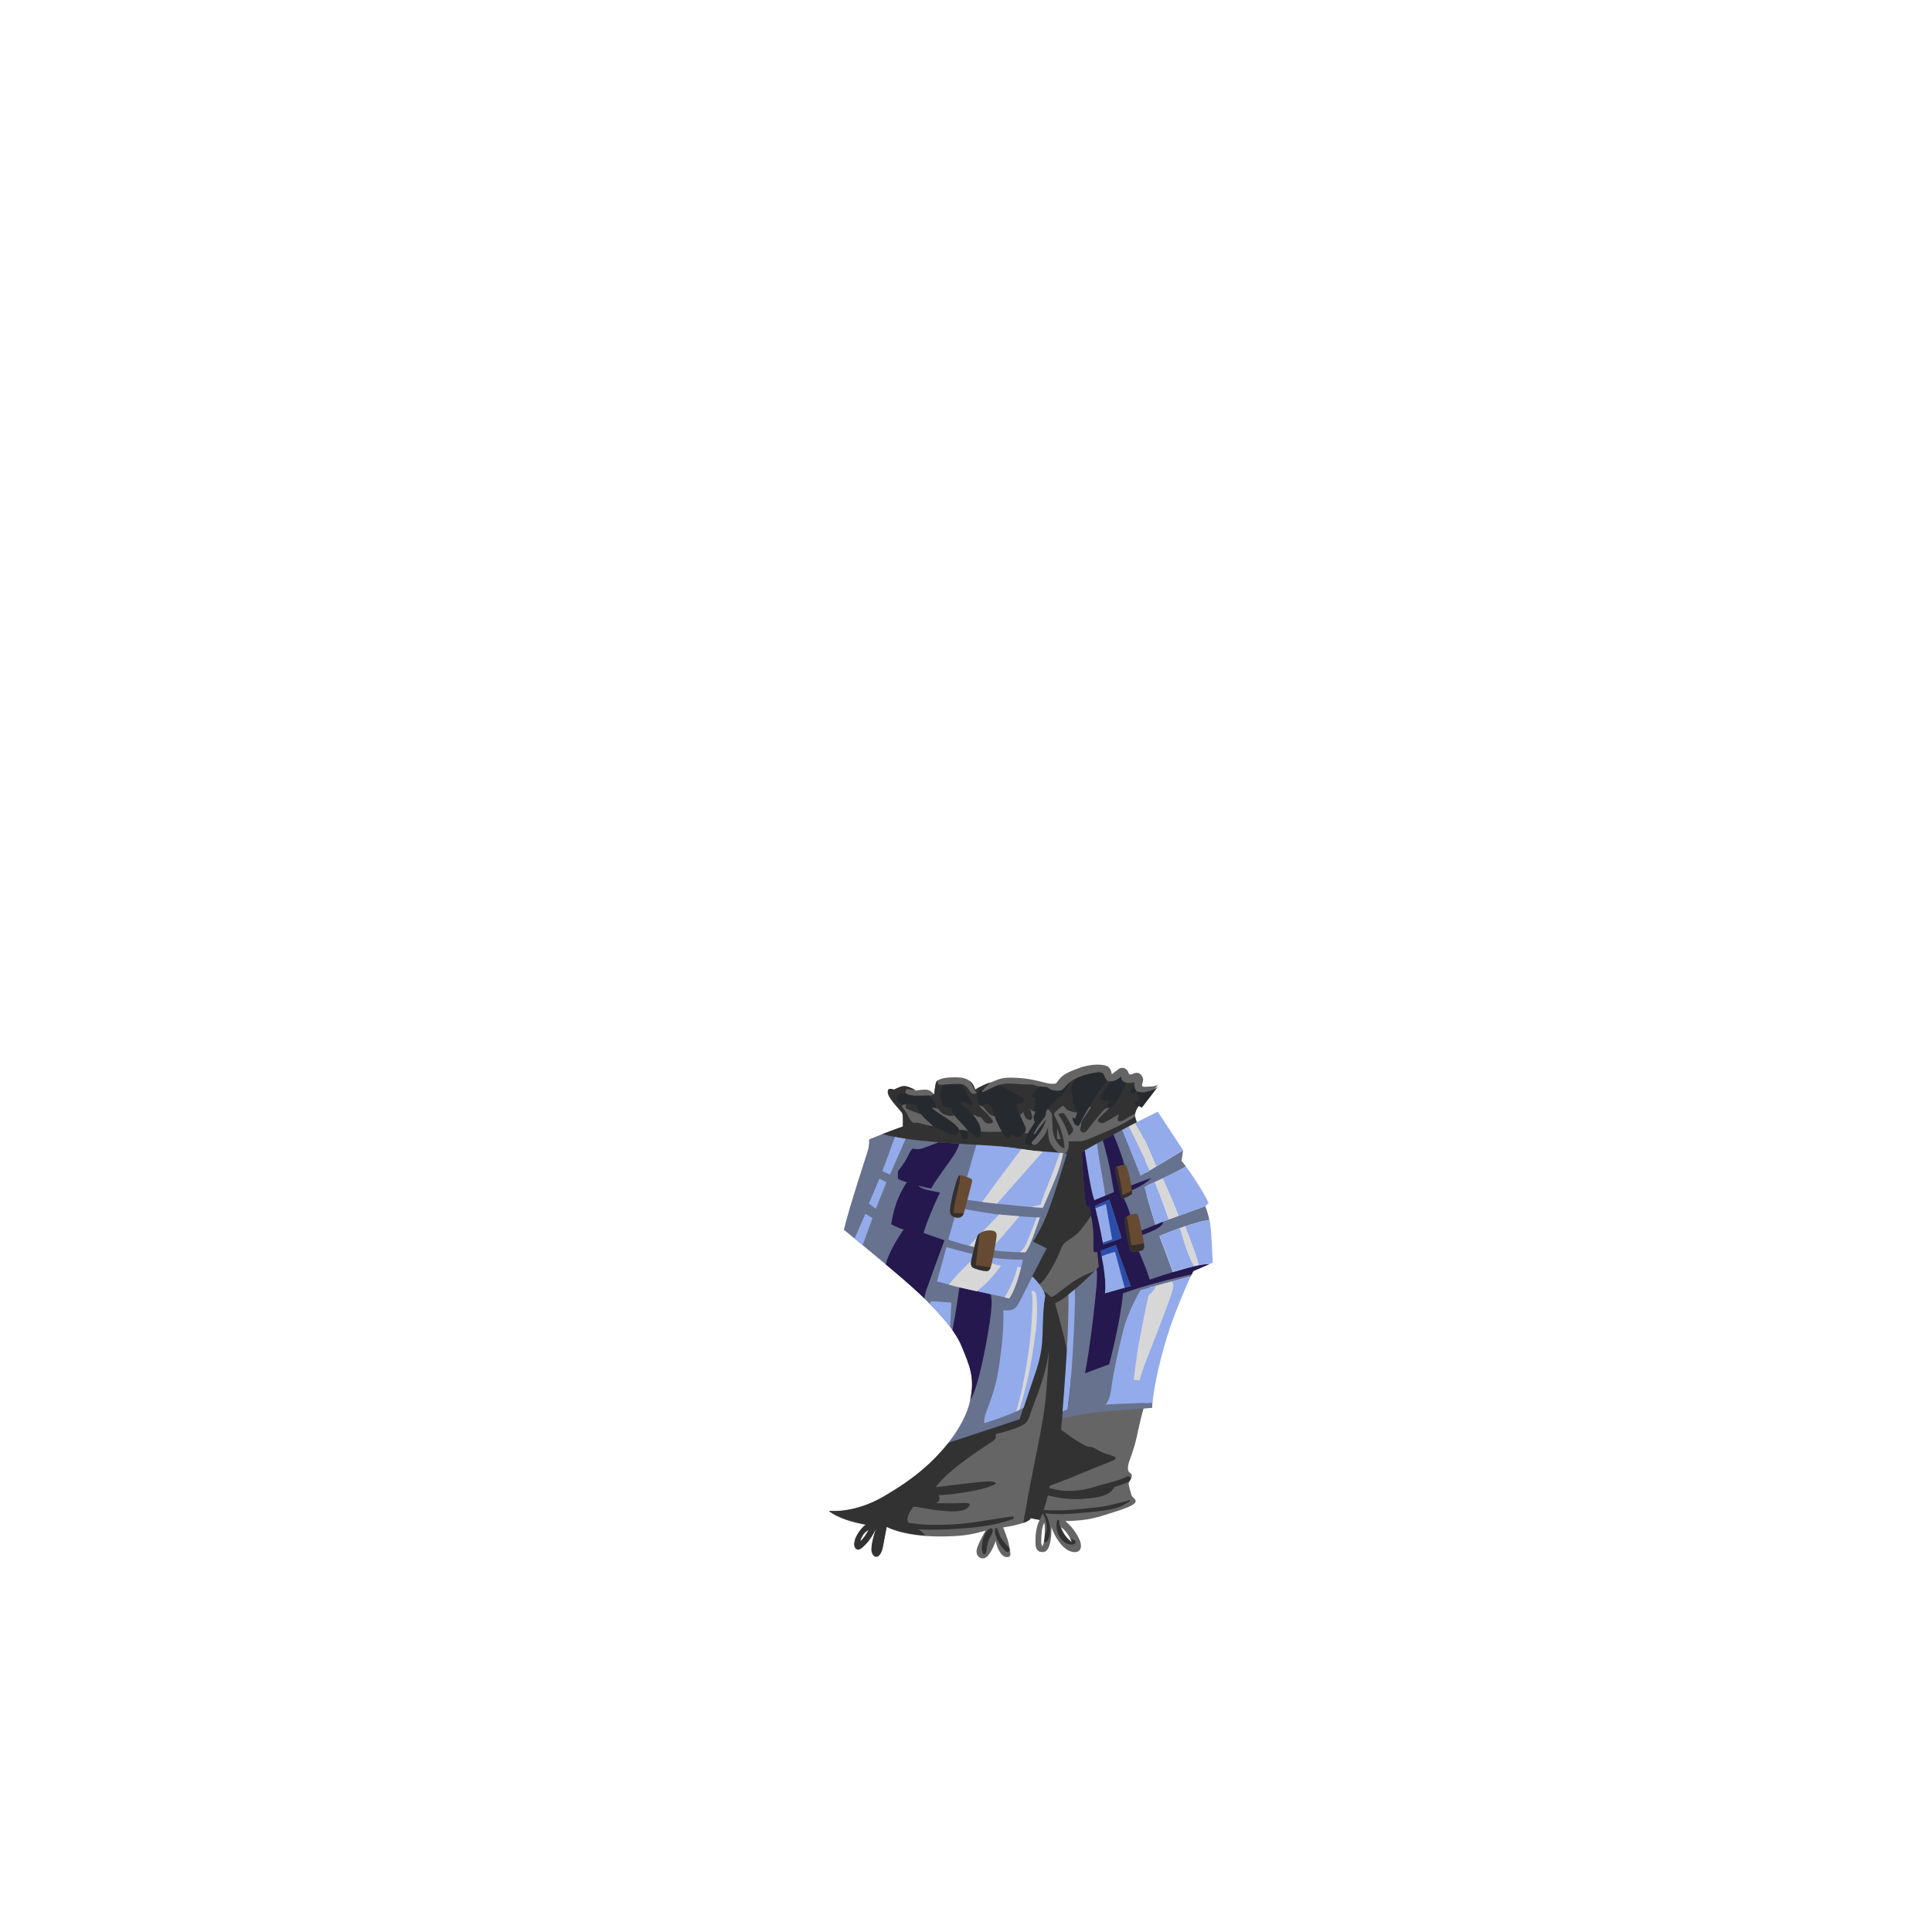<?xml version="1.0" encoding="utf-8"?>
<!-- Generator: Adobe Illustrator 21.0.2, SVG Export Plug-In . SVG Version: 6.00 Build 0)  -->
<svg version="1.1" id="_x31_9_x5F_Bottom_x5F_ArmorSuit__x28_ARM_x29_"
	 xmlns="http://www.w3.org/2000/svg" xmlns:xlink="http://www.w3.org/1999/xlink" x="0px" y="0px" viewBox="0 0 2000 2000"
	 enable-background="new 0 0 2000 2000" xml:space="preserve">
<g>
	<g>
		<g>
			<path fill="none" d="M1081.6,1587.8c0.2-2.8,0.3-5.7,0-8.6c-0.1-1.1-0.3-2.2-0.5-3.2c-1.9,3.8-2.7,7.8-2.8,12.2
				c-0.1,2.7-1.2,9.6,0.8,12.5c0.8-1.3,1.4-3,1.7-4.8c0.5-2.6,0.7-5.3,0.8-7.4C1081.6,1588.4,1081.6,1588.1,1081.6,1587.8z"/>
			<path fill="none" d="M894.5,1587.5c-2,2.3-3.1,4.8-3.8,7.3c0,0.2,0,0.4-0.1,0.7c0.2-0.2,0.4-0.4,0.5-0.5c1.9-1.8,3.5-3.7,4.9-5.8
				c1.2-1.9,2.3-3.8,3.4-5.7C897.6,1584.6,895.9,1585.9,894.5,1587.5z"/>
			<path fill="none" d="M1098.3,1581c1,2.2,2,4.5,3.2,6.6c0.3,0.6,0.7,1.2,1,1.7c2,3.1,4.4,5.2,7.3,7.3c-0.6-1.3-1.2-2.7-1.9-4
				C1105.5,1588.1,1102.4,1583.6,1098.3,1581z"/>
			<path fill="#656565" d="M1191.1,1131.8c1.5-1.5,2.7-2.8,3.7-3.9c3.3-3.8,3.7-5.1,3.7-5.1c-2.3,2.4-9.8,1.9-12.8,2.2
				s-3.9-0.5-3.2-3.2s1.8-4.6-0.6-8.2s-5.8-3.6-8.9-2.1c-3.1,1.4-4.1,1.2-5.1-1.8c-1-2.9-5.6-6.2-9.8-3.1c-4.2,3.1-7.2,5.5-7.2,5.5
				s-0.4-5.5-3.8-7.9s-15.7-3.7-29.7,1.3c-14,4.9-17.9,8-21.3,12.3s-2.2,4.2-8,4.1s-16.6-5.1-34.6-6.1c-17.6-1-18.5,1.2-28.3,4.9
				c-0.3,0.1-0.6,0.2-0.9,0.3c-10.6,3.9-14.6,7.2-14.6,7.2c-1.4-4.2-3.3-7.3-6.1-9.4c-3.4-2.5-8-3.6-14.5-3.6
				c-9.2,0-15.3,1-18.3,3.3c-0.9,0.7-1.5,1.5-1.8,2.4c-1.2,3.9-1.9,12.5-1.9,12.5s-0.9-1.3-2.3-2.6c-1.2-1.1-2.8-2.2-4.6-2.6
				c-3.8-0.8-12.2,0.8-12.2,0.8s-0.2-0.1-0.6-0.3c-2-1.1-8.6-4.4-12-4.1c-4,0.3-10,3.7-10,3.7s-5.6-2.1-6.3,0.7
				c-0.7,2.8,0.4,6.4,7.4,14.7c6.9,8.3,7.5,7.6,7.9,11.3c0.4,3.8,0.1,11.5,0.1,11.5s-5.2,1.6-21.1,7.8c0,0,97.5,219.3,98.2,246.4
				c0.8,27.1-5.9,56.6-5.9,56.6l-24.1,16.8c-16.9,20.8-35.7,37.2-67,55.4c-31.3,18.2-56.7,14.8-56.7,14.8
				c10.3,8,27.1,12.2,38.3,14.2c-3.2,2.4-5.9,5.6-8,9c-1.6,2.5-3.3,5.7-3.7,8.8c-0.2,1-0.4,2-0.3,3.1c0,0.3,0.1,0.6,0.2,0.9
				c0.1,1,0.5,2.1,1.4,2.9c2.2,2.1,4.5,0.8,6.4-0.8c6.5-5.2,10.9-12.3,14.5-19.7c-1.9,5.6-5.9,19.1-4.3,24.3
				c2.1,6.8,8.9,7.4,11.5-5.9s3.8-20.3,3.8-20.3c12.1,5.7,26.7,8.2,40.2,9.2c13.9,1,26.6,0.4,34-0.1c14.5-0.9,28.5-5.5,28.5-5.5
				s-9.6,15.6-9.5,21.8s6.9,9.9,11.9,4.2c4.9-5.7,8-15.4,8-15.4c0.6,5.5,5.1,16.6,11.1,16.9c6,0.4,3.9-4.8,2.7-12.1
				c-1.2-7.2-6.2-18.6-6.2-18.6c10-1.5,16.5-3.2,20.7-4.7c7.7-2.7,7.8-5,7.8-5.1c0,0,3.1,1,9.4,1.9c-3.4,6.7-4.5,14.7-4.4,22.2
				c0,3.4-0.1,7.4,2.7,9.8c1,0.9,2.3,1.3,3.6,1.2c0.7,0.2,1.6,0.3,2.5,0.1c3.6-0.7,5.2-5.2,6.1-8.4c1.2-4.4,1.5-9.1,1.6-13.6
				c0-1.1,0.1-2.4,0.1-3.7c1.7,5.3,4.5,10.5,7.1,14.2c2.6,3.8,7.7,9.5,13,11c2.5,0.9,5.3,1,7.4-0.1c4.6-2.4,3-9.1,1.2-12.8
				c-2.6-5.6-6.6-11.3-11-15.5c-1-1-2.1-2-3.4-3.1c0.3,0,0.6,0,0.8,0c25.1-0.6,31.9-3.8,50.6-9.6c18.7-5.9,21.5-8.8,21.4-11.1
				c-0.1-2.4-3.4-3.7-4.2-6c-0.8-2.2-2.9-9.4-3-11.9c0-0.9,0.2-1.6,0.6-2.4c0.5-1,1.2-2,1.8-3.2c0.3-0.5,0.5-1,0.7-1.5
				c1.1-2.9-2.3-4.6-3-5.4s-1.7-4.2,0.3-10.1c1.9-5.9,4.9-12.6,7.8-25.3c2.9-12.8,4.4-22.6,12.2-45.9c7.7-23.3-4.6-270.7-4.6-270.7
				s-1.1-1.1-2.6-2.8c-2.5-2.9-5.9-7.8-6.4-12.8c0-0.3-0.1-0.7-0.1-1c0-0.7,0-1.4,0.1-2.1C1176.5,1145,1185,1138,1191.1,1131.8z
				 M896,1589.2c-1.4,2.2-3,4.1-4.9,5.8c-0.1,0.1-0.3,0.3-0.5,0.5c0.1-0.2,0.1-0.4,0.1-0.7c0.7-2.6,1.8-5,3.8-7.3
				c1.5-1.7,3.1-2.9,4.9-4C898.3,1585.4,897.2,1587.3,896,1589.2z M1079,1600.8c-1.9-2.9-0.9-9.8-0.8-12.5c0.2-4.5,1-8.5,2.8-12.2
				c0.2,1,0.4,2.1,0.5,3.2c0.2,2.8,0.1,5.7,0,8.6c0,0.3,0,0.6-0.1,0.8c-0.1,2-0.3,4.8-0.8,7.4
				C1080.4,1597.8,1079.8,1599.5,1079,1600.8z M1107.9,1592.6c0.7,1.3,1.3,2.7,1.9,4c-2.9-2.2-5.3-4.3-7.3-7.3
				c-0.4-0.5-0.7-1.1-1-1.7c-1.2-2.2-2.1-4.4-3.2-6.6C1102.4,1583.6,1105.5,1588.1,1107.9,1592.6z"/>
		</g>
		<g>
			<path fill="none" d="M931.8,1141.9c-0.7-0.4-1.2-0.8-1.6-1.2C930.6,1141.1,931.1,1141.5,931.8,1141.9z"/>
			<path fill="none" d="M958.9,1159.2c-2.6-2.2-3.8-3.7-4.9-5.2l0,0c-6.3-2.7-11.2-3.8-14.6-5.7c-3.9-2.1-1-4.8-1-4.8
				c-0.6-0.1-1-0.1-1.5-0.1c-0.8,0-1.5,0-2,0.2c-2.1,0.6-1.2,2.8,1.6,6c3.8,4.4,3.5,7.9,6.8,11.1s3.9,1,6.8,1.7
				c2.1,0.4,6.3,1.9,16,3.6C966.1,1165.9,963.4,1163.1,958.9,1159.2z"/>
			<path fill="none" d="M990.4,1157.3c-0.9-1-1.7-1.9-2.3-2.7c-1.3,0.6-3.3,0.9-6.8,0.2c-7.4-1.5-8.1-4.9-9.8-6.6
				c-0.5-0.5-1.5-0.9-2.5-1.1c-1.1-0.3-2.3-0.4-3.3-0.5c-0.9-0.1-1.6-0.1-1.6-0.1s3,3.3,12.6,9.2c9.6,5.9,14.2,10.5,15.5,12.6
				c0.2,0.4,0.3,0.8,0.4,1.2c0.4,0.1,0.7,0.1,1.1,0.1c2.2,0.2,4.4,0.5,6.4,0.7c0.8,0.1,1.5,0.1,2.3,0.2c-2.3-2.4-2.5-3.5-8.5-9.7
				C992.4,1159.5,991.3,1158.3,990.4,1157.3z"/>
			<path fill="none" d="M894.5,1587.5c-2,2.3-3.1,4.8-3.8,7.3c0,0.2,0,0.4-0.1,0.7c0.2-0.2,0.4-0.4,0.5-0.5c1.9-1.8,3.5-3.7,4.9-5.8
				c1.2-1.9,2.3-3.8,3.4-5.7C897.6,1584.6,895.9,1585.9,894.5,1587.5z"/>
			<path fill="none" d="M929.5,1140c-0.3-0.3-0.5-0.7-0.6-1C929,1139.3,929.2,1139.7,929.5,1140z"/>
			<path fill="none" d="M987.3,1153.5c0.2,0.3,0.4,0.6,0.7,0.9C987.8,1154.1,987.5,1153.8,987.3,1153.5z"/>
			<path fill="none" d="M1029.8,1155.6c-1.6-0.2-3.1-0.6-4.3-1.4c-4.9-3.2-5.7-6.8-7.6-8.2c-1.9-1.4-4.8-1.4-4.8-1.4
				s3.5,3.2,8.6,8.3c5.1,5.1,6.2,7.5,6.1,8.8s-3.7,2-6.8,0.8c-3-1.3-4.5-5.8-6.4-6.1c-1.9-0.3-2.7-0.1-5.3-1.7
				c-0.5-0.3-1.3-0.5-2.4-0.7c4.5,5.3,6.4,8.9,7.6,12.4c0.5,1.6,0.8,3.4,0.8,5.2c5.5,0.2,11,0.3,17.5,0.2c1.5,0,3,0,4.5,0
				c-1.7-2.9-3.7-6.7-5.4-10.6C1031.1,1159.1,1030.4,1157.3,1029.8,1155.6z"/>
			<path fill="none" d="M1103.7,1128.1c-0.6,1.1-1.4,2.1-2.3,3.2C1102.4,1130.2,1103.1,1129.2,1103.7,1128.1z"/>
			<path fill="none" d="M1098.2,1179.1c0,0-1-3.2-1.9-5.7c-0.9-2.6-1.4-5.8-1.4-5.8c-0.9,5.2-0.4,11.5-0.4,11.5H1098.2z"/>
			<path fill="none" d="M1066.1,1147.7c0.1,0.4,2.4,7.2,2.2,9.4c-0.2,2.3-2.6,3-5.3,1.2c-2.7-1.7-4.2-8-4.2-8s-0.3,2.5-3.2,3.6
				c0,0,0,0-0.1,0c0.3,0.8,0.6,1.5,1,2.3c2.7,6.3,5.6,10.9,5.2,13.2c-0.2,1.4-0.8,2.3-1.8,3.4c1.5,0.1,2.9,0.3,4.1,0.4
				c1.8-3.1,5.6-9.2,7.5-12c0,0-1.1,0-1.5-3.4c-0.3-3.4,1.1-4,1.5-6.1c0-0.3,0.1-0.6,0.1-0.9
				C1068.8,1150.6,1066.3,1147.9,1066.1,1147.7z"/>
			<path fill="none" d="M1071,1135.9c-0.3,0-0.6,0-1.1-0.1C1070.3,1135.9,1070.7,1135.9,1071,1135.9z"/>
			<path fill="none" d="M1012.7,1129.8c0.1-0.1,0.3-0.2,0.4-0.2C1012.9,1129.7,1012.8,1129.8,1012.7,1129.8z"/>
			<path fill="#323232" d="M1112.3,1594.4c-1.5-0.7-3-1.2-4.4-1.8c0.7,1.3,1.3,2.7,1.9,4c-2.9-2.2-5.3-4.3-7.3-7.3
				c-0.2-0.2-0.5-0.5-0.7-0.8c-2.7-3.2-5.8-10-5.3-14.2c0.1-1.2-1.9-1.5-2.2-0.3c-1.4,6.5-0.4,12.6,3.4,18.2c2.9,4.3,8.8,8,14.1,6.4
				C1113.5,1598.1,1114.2,1595.3,1112.3,1594.4z"/>
			<path fill="#323232" d="M1185.3,1130.8c-3.2,0.5-5.5,0.3-7.2-0.5c-0.8-0.4-1.5-0.9-2-1.4c-1.3-1.5-1.9-3.4-1.9-5.3
				c0-1.2,0.1-2.4,0.3-3.4c0,0-4.3,1.3-8.2,0.7c-0.8-0.1-1.6-0.3-2.4-0.7c-4.4-1.9-3.2-6-3.2-6s-4.5,5-10.4,5.3c-0.4,0-0.8,0-1.1,0
				c-1.5-0.1-2.7-0.6-3.5-1.3c-0.9-0.8-1.5-1.7-2-2.7c-0.4-1-0.7-1.9-1-2.5c-0.9-2-2.3-3.6-8.8-2.5c-5.6,0.9-13.2,2.5-20.5,6.2
				c-1.1,0.5-2.2,1.1-3.3,1.8c-1.4,0.8-2.5,1.7-3.5,2.6c-4.9,4.4-5.8,8.9-12.7,8.2c-8.3-0.8-8.8-3.7-10.2-3.8
				c-1.1-0.1-4.1-0.2-7.6-0.8c-1.1-0.2-2.2-0.4-3.4-0.7c-4.9-1.1-0.2-1.4-10.2-1.4s-18.6-2.2-27,0.2c-0.3,0.1-0.5,0.2-0.8,0.2
				c-8.1,2.4-15,7.2-17,7.4c-2,0.2-1.9-1,1.1-3.5c0.2-0.1,0.3-0.3,0.5-0.5c1.5-1.3,3.7-3.7,5.8-5.9c-0.3,0.1-0.6,0.2-0.9,0.3
				c-10.6,3.9-14.6,7.2-14.6,7.2c-1.4-4.2-3.3-7.3-6.1-9.4c0.8,1.1,1.6,2.4,2.4,4c3.3,6.6,2.9,6.4,4.6,7.7c1.7,1.3-2.1,3.3-4.9,1.2
				c-2.6-1.9-3.5-8.1-10.7-9.2c-0.5-0.1-1.1-0.1-1.8-0.2c-6.7-0.2-13.2,0.6-17.3,0.8c-0.7,0-1.3,0.1-1.8,0.1s-1,0-1.3-0.1
				c-2-0.3-2.4-2.6-1.9-4.8c-0.9,0.7-1.5,1.5-1.8,2.4c-1.2,3.9-1.9,12.5-1.9,12.5s-0.9-1.3-2.3-2.6c1.7,1.8,1.9,4-2.5,3.7
				c-0.4,0-0.8,0-1.2-0.1l0,0c-4.9-0.1-14,0.8-19.2-0.5c-2.4-0.6-3.6-1.2-4.1-1.8c-0.7-0.8-0.3-1.8-0.1-3.1c0.3-2.2,3-0.6,9.2-0.3
				c0.2,0,0.5,0,0.7,0c-2-1.1-8.6-4.4-12-4.1c-4,0.3-10,3.7-10,3.7s-5.6-2.1-6.3,0.7c-0.7,2.8,0.4,6.4,7.4,14.7
				c6.9,8.3,7.5,7.6,7.9,11.3c0.4,3.8,0.1,11.5,0.1,11.5s-5.2,1.6-21.1,7.8c0,0,97.5,219.3,98.2,246.4c0.8,27.1-5.9,56.6-5.9,56.6
				l-24.1,16.8c-16.9,20.8-35.7,37.2-67,55.4c-31.3,18.2-56.7,14.8-56.7,14.8c10.3,8,27.1,12.2,38.3,14.2c-3.2,2.4-5.9,5.6-8,9
				c-1.6,2.5-3.3,5.7-3.7,8.8c-0.2,1-0.4,2-0.3,3.1c0,0.3,0.1,0.6,0.2,0.9c0.1,1,0.5,2.1,1.4,2.9c2.2,2.1,4.5,0.8,6.4-0.8
				c6.5-5.2,10.9-12.3,14.5-19.7c-1.9,5.6-5.9,19.1-4.3,24.3c2.1,6.8,8.9,7.4,11.5-5.9s3.8-20.3,3.8-20.3
				c12.1,5.7,26.7,8.2,40.2,9.2c-0.8-0.9-1.7-1.8-2.7-2.8c-1.7-1.5-3.2-2.6-4.6-3.6c2,0.1,4,0.1,6.1,0.2c10.4,0.2,20.9,0.1,31.3-0.6
				c20-1.2,41.5-3.2,60.3-10.3c1.3-0.5,1.3-2.9-0.4-2.7c-20.1,2.5-39.7,6.9-60,8.2c-10.1,0.6-20.2,0.7-30.4,0.3
				c-5.7-0.3-11.3-1-16.9-1.8c-0.2-0.3-0.5-0.6-0.7-0.9c-3-4.3,3.8-13.6,4.9-15.3c1.1-1.8,10.5,1.5,28.5,3.5s25.7,0,28.8-3.5
				c3-3.4,2.4-4.8-7.3-4.3c-9.8,0.5-25.9,0-25.9,0s2.3-0.6,3.1-3.4s-0.6-4.9-0.6-4.9s7.3,0.2,25.8-2.6c18.5-2.8,29.7-6.7,32.5-8.6
				c2.9-1.9-1.2-3.8-15.8-2.3s-45.4,5.4-45.4,5.4s5.3-8.7,22.7-22.2c17.4-13.6,27.5-19.4,34.2-24.1s5.1-4.5,5.1-8.7
				c0,0,18.5-4.5,25.9-8.3s7.3-4.9,12-18.4s14.2-34.6,17.2-59.7c0,0-0.9,21.8-2.9,44.9s-6,41.2-12.9,75.8
				c-4.9,24.6-8.8,46.9-10.7,57.7c7.7-2.7,7.8-5,7.8-5.1c0,0,3.1,1,9.4,1.9c1-2.3,1.9-4.6,2.8-6.9c1.9,3.7,3.7,7.3,4.1,11.7
				c0.2,2.4,0.2,5-0.4,7.4c-0.1,0.4-0.8,2-1.3,3.4c-0.1,2-0.3,4.8-0.8,7.4c0.9,0.4,1.9,0.3,2.7-0.5c3.6-3.6,3.8-11.4,3.2-16.1
				c-0.5-4.4-2.4-9.2-4.8-13.3c5.6,0.9,11.6,0.9,16.8,0.9c8.8-0.1,17.5-0.9,26.2-1.7c7.8-0.7,15.6-1.5,23.2-3c4-0.8,8-1.6,11.8-3.2
				c3.4-1.4,6.2-3.6,9.5-5.3c0.8-0.5,0.1-1.6-0.7-1.3c-3.8,1.7-8.3,2.3-12.3,3.4c-3.7,1-7.3,1.9-11.1,2.6
				c-7.6,1.4-15.4,2.1-23.1,2.9c-7.8,0.8-15.7,1.5-23.6,1.7c-3.8,0.1-7.5,0-11.3,0c-2.3,0-4.7-0.3-7-0.5c1.9-5.5,3.3-10.8,4.3-15
				c2.6,0.7,5.3,1.2,7.7,1.7c7.2,1.5,14.6,2.2,22,2.2c3.6,0,7.2-0.2,10.7-0.7c2.4-0.1,4.9-0.4,7.3-0.7c8.2-1.2,17.3-3.4,21.3-11.2
				c5.2-1.5,10.3-3.3,15.4-5.6c0.5-1,1.2-2,1.8-3.2c-0.5-1.5-2.3-2.7-4.1-1.9c-7.5,3.4-15.1,5.5-23,7.5c-7.4,1.9-14.5,4.6-22,5.9
				c-7.2,1.3-14.5,1.7-21.8,1.1c-4.8-0.4-9.3-1.5-13.8-2.8c0.3-1.4,0.4-2.2,0.4-2.2s14.2-5,34.1-13.4s25.3-9.9,31-12.6
				s3.8-4.1-4.7-6.5s-14.2-7.3-17.7-7.8c-3.5-0.4-3,0.5-11.2-4.3c-8.3-4.8-19.7-13.5-19.7-13.5l1-11.5l12.1-25.3
				c0,0-5.7-41.5-9.5-56.9c-3.8-15.5-9.8-37.3-9.8-37.3s5.5-1.9,13.8-8.8l14.3,2.7l19.2-29.2c0,0-10.9,3.1-21.5,8.8
				c-10.6,5.8-23.9,17.3-26.8,19s-4,1-5.6-0.9s-7.5-5.1-7.5-5.1l-3.1-5.3c0,0,4.4-1.2,13.6-17.3c9.2-16.1,8.5-18.5,11.2-23.4
				s10.1-7.1,16.3-13.4s15.2-20.2,15.2-20.2l50.2-87.2c-2.5-2.9-5.9-7.8-6.4-12.8c-5.4,3.4-14.9,9-25.3,13.5
				c-16.3,7.1-26.6,11.8-31.1,12s-12.4,0.2-12.4,0.2s1.2,11-4.4,12.5c-5.6,1.6-10.4-3.9-14.3-10.2c-3.1-5.1-2.8-14.5-2.6-18.1
				c-0.3,2.2-1.5,6.5-5.6,11.8c-6,7.5-7.8,8.3-10.2,7.2c-0.1-0.1-0.2-0.1-0.4-0.2c-2-1-1.7-1.6,2.4-6c4.3-4.6,9.8-13.1,11.3-19.1
				c-0.1,0.2-1.4,1.7-6,7.6c-4.2,5.4-4.3,6.7-5.2,7c-0.2,0.1-0.3,0.1-0.6,0.1c-0.2,0-0.6,0-1.2-0.1c0,0,3.8-7.9,9.1-14.2
				c5.3-6.3,3.5-6.3,4-8.3c0.3-1.1,0.5-1.9,1.4-3.3c0.2,0,0.3,0,0.4,0.1c3,0.7,2.4,2.7,3.4,3.3c1,0.7,1.3,0.6,1.6,11.7
				s2.1,15.6,5.8,20.3s6.7,5.1,6.7,5.1s0.4-5-2.7-15.9s-7.8-17.2-8-18.9c-0.2-1.7,0.5-2.2,2.2-3.8c1.8-1.6,5.3-4.8,6.7-5.4
				c1.4-0.6,1.8,2.2,5.1,4.2s9,2.7,9,2.7s0.2-0.1,0.7-0.3c0,0.3,0,0.7-0.1,1.2c-0.8,3.3-2.2,6.1-2.2,6.1s-0.8-1.1-1.8-1.6
				s-0.8,1.2,0.4,3.9c1.2,2.7,1.4,3.5,3.6,4.2c2.2,0.6,1.9-0.5,5-6.5c2-3.9,4.6-8.3,7.1-12.4c1-0.4,1.7-0.7,2-0.8
				c1.8-0.7-1.1,3.6-5.6,9.9s-4.2,6.5-4.1,9.2s-1.2,0.9-0.8,4.8c0.4,4,4.9,3.5,6.8,1s6.5-8.7,11.7-14.7c4-4.6,5.1-7,8.4-8.3
				c1-0.4,2.2-0.7,3.7-0.9c0,0-10.1,9.3-12.1,12.2c-2,2.9,3.3,4.1,4.8,4c1.5-0.2,16.3-9.1,17-9.5c-0.2,0.2-1.4,2-1.6,5.5
				c-0.1,3.7,4.7,2,8.5-0.5c2.2-1.4,6.4-3.8,9.5-5.5c1.2-7.5,9.7-14.5,15.8-20.8c1.5-1.5,2.7-2.8,3.7-3.9
				C1192.6,1128.9,1189.5,1130.1,1185.3,1130.8z M988,1154.4c-0.2-0.3-0.5-0.6-0.7-0.9C987.5,1153.8,987.8,1154.1,988,1154.4z
				 M928.8,1139c0.2,0.3,0.4,0.7,0.6,1C929.2,1139.7,929,1139.3,928.8,1139z M930.1,1140.7c0.4,0.4,1,0.8,1.6,1.2
				C931.1,1141.5,930.6,1141.1,930.1,1140.7z M950.2,1162.3c-3-0.6-3.6,1.5-6.8-1.7c-3.3-3.2-3-6.7-6.8-11.1c-2.8-3.3-3.8-5.4-1.6-6
				c0.5-0.1,1.1-0.2,2-0.2c0.5,0,0.9,0,1.5,0.1c0,0-2.9,2.7,1,4.8c3.5,1.9,8.3,2.9,14.6,5.7l0,0c1.1,1.5,2.3,3,4.9,5.2
				c4.5,3.9,7.2,6.7,7.2,6.8C956.5,1164.2,952.2,1162.8,950.2,1162.3z M1000,1170.3c-2-0.2-4.2-0.4-6.4-0.7c-0.4,0-0.7-0.1-1.1-0.1
				c0-0.5-0.2-0.9-0.4-1.2c-1.2-2.1-5.9-6.7-15.5-12.6s-12.6-9.2-12.6-9.2s0.7,0,1.6,0.1c1,0.1,2.2,0.2,3.3,0.5c1,0.2,2,0.6,2.5,1.1
				c1.8,1.7,2.5,5.1,9.8,6.6c3.5,0.7,5.5,0.3,6.8-0.2c0.6,0.8,1.3,1.7,2.3,2.7c0.9,1,2,2.2,3.3,3.5c6.1,6.2,6.2,7.3,8.5,9.7
				C1001.5,1170.5,1000.8,1170.4,1000,1170.3z M896,1589.2c-1.4,2.2-3,4.1-4.9,5.8c-0.1,0.1-0.3,0.3-0.5,0.5
				c0.1-0.2,0.1-0.4,0.1-0.7c0.7-2.6,1.8-5,3.8-7.3c1.5-1.7,3.1-2.9,4.9-4C898.3,1585.4,897.2,1587.3,896,1589.2z M1013.1,1129.6
				c-0.2,0.1-0.3,0.2-0.4,0.2C1012.8,1129.8,1012.9,1129.7,1013.1,1129.6z M1032.8,1171.7c-6.5,0.1-12.1,0.1-17.5-0.2
				c0-1.7-0.3-3.6-0.8-5.2c-1.2-3.5-3.1-7.2-7.6-12.4c1.1,0.2,1.9,0.4,2.4,0.7c2.7,1.6,3.4,1.3,5.3,1.7c1.9,0.3,3.4,4.8,6.4,6.1
				c3,1.3,6.6,0.5,6.8-0.8s-1-3.6-6.1-8.8c-5.1-5.1-8.6-8.3-8.6-8.3s2.9,0,4.8,1.4c1.9,1.4,2.7,5,7.6,8.2c1.3,0.8,2.8,1.2,4.3,1.4
				c0.7,1.7,1.4,3.6,2.2,5.4c1.7,3.9,3.7,7.8,5.4,10.6C1035.8,1171.6,1034.3,1171.6,1032.8,1171.7z M1071,1135.9
				c-0.3,0-0.6,0-1.1-0.1C1070.3,1135.9,1070.7,1135.9,1071,1135.9z M1071.7,1151.8c-0.4,2.2-1.8,2.7-1.5,6.1s1.5,3.4,1.5,3.4
				c-1.9,2.8-5.8,8.8-7.5,12c-1.2-0.1-2.6-0.3-4.1-0.4c1-1,1.6-2,1.8-3.4c0.4-2.4-2.6-6.9-5.2-13.2c-0.3-0.8-0.7-1.6-1-2.3
				c0,0,0,0,0.1,0c2.9-1.1,3.2-3.6,3.2-3.6s1.5,6.3,4.2,8s5.2,1,5.3-1.2c0.2-2.2-2.1-9-2.2-9.4c0.2,0.2,2.7,2.9,5.6,3.2
				C1071.7,1151.2,1071.7,1151.4,1071.7,1151.8z M1094.8,1167.6c0,0,0.5,3.2,1.4,5.8c0.9,2.6,1.9,5.7,1.9,5.7h-3.8
				C1094.5,1179.1,1094,1172.8,1094.8,1167.6z M1101.5,1131.3c0.9-1.1,1.6-2.1,2.3-3.2C1103.1,1129.2,1102.4,1130.2,1101.5,1131.3z"
				/>
			<path fill="#323232" d="M1035.9,1591.4c-1.8-3-2-7.3-4.5-9.8c-0.1-0.1-0.4-0.1-0.5,0.1c-2.1,3.4,0.1,8.6,1.5,12
				c1.9,4.6,5.2,8.5,8.6,12.2c2.2,2.3,5.5-1.1,3.5-3.5C1041.5,1598.8,1038.3,1595.3,1035.9,1591.4z"/>
			<path fill="#323232" d="M1025.5,1582.2c-7.6,2.2-10.7,19-8.2,25.4c0.6,1.5,2.7,1.7,3.2,0c1.3-4.1,1.2-8.5,2.8-12.7
				c1.3-3.5,4.5-7.3,4.4-11C1027.7,1582.8,1026.6,1581.9,1025.5,1582.2z"/>
		</g>
		<g>
			<path fill="none" d="M899.3,1583.5c-1.1,1.9-2.2,3.9-3.4,5.7c-1.4,2.2-3,4.1-4.9,5.8c-0.1,0.1-0.3,0.3-0.5,0.5
				c0.1-0.2,0.1-0.4,0.1-0.7c0.7-2.6,1.8-5,3.8-7.3C895.9,1585.9,897.6,1584.6,899.3,1583.5z"/>
		</g>
		<path fill="#26292E" d="M1106.6,1121c-0.6,2.6-2,6.6-5.2,10.3c-5.4,6.4-8.4,6.7-13.2,12c-2.1,2.3-3.3,3.8-4,4.9
			c-0.9,1.4-1.1,2.2-1.4,3.3c-0.5,2,1.3,2-4,8.3s-9.1,14.2-9.1,14.2c0.6,0.1,1,0.1,1.2,0.1s0.4,0,0.6-0.1c0.9-0.3,1-1.6,5.2-7
			c4.6-6,5.9-7.5,6-7.6c-1.5,6-6.9,14.5-11.3,19.1c-4.1,4.4-4.4,5-2.4,6c-2.2,1.5-4.5,2-6.6,0.7c-2.5-1.6-0.1-8.2,1.1-10.6
			c0.2-0.3,0.4-0.7,0.6-1.2c1.8-3.1,5.6-9.2,7.5-12c0,0-1.1,0-1.5-3.4c-0.3-3.4,1.1-4,1.5-6.1c0-0.3,0.1-0.6,0.1-0.9
			c0-1.8-0.8-3.5-0.8-6.2c0-3.2,1.4-4.8,1.2-7.5c-0.2-2.6,0.1-0.9-2.3-1.3s-1.4-3.3,0.4-5.2c1.1-1.2,3.9-4.1,5.9-6.1
			c3.5,0.6,6.6,0.7,7.6,0.8c1.4,0.2,1.9,3,10.2,3.8C1100.8,1129.9,1101.7,1125.4,1106.6,1121z"/>
		<path fill="#26292E" d="M1145.7,1118.1c-1.3,2.4-3.5,6-6.4,9.2c-4.8,5.4-4.8,7.3-8.2,12.8c-1.2,1.9-2.5,3.9-3.8,6.1
			c-2.5,4.1-5.1,8.5-7.1,12.4c-3.1,6-2.8,7.1-5,6.5c-2.2-0.7-2.4-1.5-3.6-4.2c-1.2-2.6-1.4-4.3-0.4-3.9c1,0.5,1.8,1.6,1.8,1.6
			s1.4-2.7,2.2-6.1c0.1-0.4,0.1-0.8,0.1-1.2c-0.2-2.2-2.9-2.4-3.1-5.3c-0.2-3.4-2-5.2-1.5-9.1s-2.8-6.2-1.8-10.2
			c0.7-2.9,1.3-5.6,4.7-10.1c7.4-3.7,14.9-5.3,20.5-6.2c6.5-1.1,7.8,0.5,8.8,2.5C1143.3,1114.2,1143.9,1116.6,1145.7,1118.1z"/>
		<path fill="#26292E" d="M1140.3,1138.1c2.2,1.1,4.3,2.1,4.3,2.1s1.4-2,2.8-1.2c1.1,0.6-0.8,5.8-1.8,8.3c1-0.4,2.2-0.7,3.7-0.9
			c4.5-2.8,6.7-6.1,9.4-10.6c2.7-4.5,1.9-5.5,4.8-10.2c1-1.7,2-3.4,2.8-4.8c-0.8-0.1-1.6-0.3-2.4-0.6c-4.4-1.9-3.1-6-3.1-6
			s-4.5,5-10.4,5.3c-0.4,0-0.8,0-1.1,0c-3.9,5.8-7.3,9.9-9,13.4C1138.2,1137,1138.1,1137,1140.3,1138.1z"/>
		<path fill="#26292E" d="M1173.2,1131.6c0.8-0.3,1.9-1.5,2.9-2.8c-1.4-1.4-1.9-3.4-1.9-5.3c-1.2,2.3-2.9,4.3-3.6,5.8
			C1169.3,1132.1,1171.4,1132.3,1173.2,1131.6z"/>
		<path fill="#26292E" d="M1177.8,1133.8c1.6,1.8,2.3,3.8,0.8,5.4s-4.8,3.3-4.8,3.3l8.3,4.1l17.1-22.3c-1.1,1.3-4.8,4.8-13.9,6.3
			c-3.2,0.5-5.5,0.3-7.2-0.5C1177,1131.8,1176.8,1132.7,1177.8,1133.8z"/>
		<path fill="#26292E" d="M1061.8,1169.5c-0.2,1.4-0.8,2.3-1.8,3.4c-0.6,0.7-1.5,1.5-2.5,2.4c-2.5,2.5-4,2.1-6.6,0.7
			s-4.4-0.8-4.4-0.8c-2,3.7-4.3,2.5-6.1,0.8c-0.7-0.7-1.8-2.3-3.1-4.3c-1.7-2.9-3.7-6.7-5.4-10.6c-0.8-1.9-1.5-3.7-2.2-5.4
			c-1.7-4.6-2.9-8.6-4-10.9c-1.5-3.2-4.9-2.1-6.7-1.4s-6,1.2-6.6-2.7c-0.6-3.9-1.1-9.9,0-10.7c0.7-0.5,3.3-1.7,7-3.5
			c-0.2,0.2-0.4,0.3-0.5,0.5c-3,2.5-3.1,3.8-1.1,3.5c2-0.2,8.9-5,17-7.4c1.6,1,4.1,2.5,8,4.7c8.1,4.7,17.8,9,17.8,9l-1.6,5.4
			c-0.8,0.2-6.5-0.4-6.6,1.4c-0.1,1.6,1.1,5.3,3.2,10.4c0.3,0.8,0.6,1.5,1,2.3C1059.2,1162.6,1062.1,1167.1,1061.8,1169.5z"/>
		<path fill="#26292E" d="M1015.3,1171.5c0,3-0.6,5.6-1.6,6.1c-1.7,0.7-1.5,1.2-7.9-4c-1.6-1.3-2.7-2.2-3.5-3
			c-2.3-2.4-2.5-3.5-8.5-9.7c-2.6-2.7-4.4-4.7-5.6-6.2c-2.5-3.3-2.7-4.7-3.2-6.4c-0.8-2.5-1.2-1.3-4.4-2.1c-3.2-0.8-4.1-0.3-6.6-7.9
			c-1.7-5.2,0.4-11.5,2-15.1c4.1-0.2,10.7-1.1,17.3-0.8c0.6,0,1.2,0.1,1.8,0.2c3.5,4,5.5,8.4,7.7,12.8c2.7,5.4,4.8,7.2,3.1,8.6
			s-4-2.2-7.2-3.1s-3.8,0.4-4.8,1.1s2.5,0.7,9.6,8.2c1.3,1.4,2.5,2.7,3.5,3.9c4.5,5.3,6.4,8.9,7.6,12.4
			C1015,1167.9,1015.3,1169.8,1015.3,1171.5z"/>
		<path fill="#26292E" d="M988.7,1174.6c-2.9-0.1-5.5-0.5-10.3-3s-12.2-5.6-12.2-5.6s-2.7-2.9-7.2-6.8c-2.6-2.2-3.8-3.7-4.9-5.2
			c-0.8-1.1-1.5-2.3-2.7-3.7c-2.7-3.2-1.9-6-1.9-6s-2.9-1-6.7-1.8c-3.1-0.6-4.8-0.3-5.8,0.9c-0.8,0-1.5,0-2,0.2
			c-0.6-0.3-1.5-0.8-2.8-1.5c-3.8-2-4.1-4.4-3.8-6.8c0.2-2.1,1.3-3.5,9.4-3.3c0.5,0.6,1.7,1.2,4.1,1.8c5.2,1.3,14.4,0.4,19.2,0.5
			c3.8,2.8,6.3,6.4,7.2,8.4c0.7,1.5,0.8,3.3,0.8,4.4c-2.2-0.6-4.9-0.6-4.9-0.6s3,3.3,12.6,9.2c9.6,5.9,14.2,10.5,15.5,12.6
			c0.2,0.4,0.3,0.8,0.4,1.2C992.7,1171.7,991,1174.7,988.7,1174.6z"/>
		<path fill="#26292E" d="M997,1178.9c1.5,1.8,5.8-1.3,5.3-4c-0.3-1.4-1.3-3.1-2.2-4.6c-2-0.2-4.2-0.4-6.4-0.7
			C994,1173.1,995.7,1177.5,997,1178.9z"/>
		<path fill="#323232" d="M1095.4,1153.6c0,0,7,8.5,10.9,21.9c0,0,3-1.7,4.2-4.3s0.1-3.5-3.8-10.4s-5-8.7-7.1-8.6
			S1095.4,1153.6,1095.4,1153.6z"/>
	</g>
	<g>
		<g>
			<path fill="#2A4DA9" d="M957.7,1349.3c0,0-0.1-0.1-0.3-0.2C957.6,1349.3,957.7,1349.3,957.7,1349.3z"/>
			<path fill="#67728F" d="M1104.5,1194.3c0,0-0.8-0.2-4.1-0.6c-3.5-0.4-9.9-1-21.3-1.7c-22.2-1.4-22.6-4.4-60.8-6.5
				c-2.5-0.1-5-0.3-7.5-0.4c-5.9-0.3-11.9-0.7-17.9-1.1c-7.1-0.5-14.2-1-21.1-1.5c-12.2-1-23.9-2.2-34.3-3.7
				c-3.9-0.6-7.7-1.2-11.3-1.9c-4.7-0.9-9-1.8-12.8-2.9l-13.8,5.6c0,0,0.8,4.9-1.5,12.4s-19,57.7-24.5,81.1c0,0,4.3,3.5,11,9
				c2.5,2,5.3,4.3,8.3,6.8c7.1,5.8,15.4,12.8,24,20c5.9,5,11.9,10.1,17.7,15c7.6,6.6,15.1,13.3,22.1,20.1c2.1,2,4.1,4,6,6
				c8,8.1,15.1,16.1,20.9,23.7c0.8,1.1,1.6,2.2,2.4,3.2c4.1,5.8,7.4,11.5,9.5,16.7c8,19.7,13.9,31.9,8.9,55.5
				c-0.2,0.7-0.3,1.4-0.5,2.2c-5.1,22-22.3,42.3-22.3,42.3l73.9-24.4c0,0,1.5-4.5,4-12.2c1.8-5.4,4.2-12.5,6.9-20.6
				c6.7-19.7,12-32.1,12.6-54.6s0.8-29.1,2.8-40.2c0,0-0.8-8.2-13.3-20.3l15-29l-14.2-7c0,0,8.2-11.7,15.3-30.3
				C1091.9,1236.4,1104.5,1194.3,1104.5,1194.3z"/>
		</g>
		<path fill="#93ABEB" d="M963.4,1347l-0.6,3.1c8,8.1,15.1,16.1,20.9,23.7l1.1-25.4L963.4,1347z"/>
		<g>
			<path fill="#93ABEB" d="M1082,1341.7c-2,11.1-2.2,17.7-2.8,40.2c-0.6,22.5-5.9,34.9-12.6,54.7c-2.8,8.2-5.1,15.2-6.9,20.6
				c-1.4,0.8-2.9,1.6-4.5,2.4c-1,0.5-2.1,1-3.2,1.5c-14.2,6.5-33.2,12.2-33.2,12.2c-0.2-8.2,3-12.6,7.8-27.2
				c4.8-14.6,6.8-23.1,9.9-49.1s2.1-40.6,2.1-40.6c5.6,0.3,10.8,0.4,14.1-4.4c3.4-4.8,5.7-10.8,16-30.5
				C1081.2,1333.4,1082,1341.7,1082,1341.7z"/>
		</g>
		<path fill="#D7D7D8" d="M1072.2,1338.8c-1.4-3.2-5.4-3.7-4.1,0c0.9,2.4,0.9,7.4,0.4,19.7s-2.1,34.6-7.3,63
			c-3.9,21.3-7.6,34.3-9.2,39.5c1.1-0.5,2.1-1,3.2-1.5c10.6-34.1,13-54.1,16.3-75.6C1074.7,1361.7,1073.6,1342,1072.2,1338.8z"/>
		<path fill="#25184E" d="M977.7,1284c0,0-12.9-4.7-21.6-7.6c0,0,1.3-5.7,7.4-20.5c6.1-14.9,9.7-21.3,9.7-21.3s-3-0.6-12-2.5
			s-10.5-4.8-10.5-4.8c0.4,0.1,7.3,2.2,13.3,3c0,0,1.3-2.7,5.1-8.3c3.9-5.6,8.6-12.6,15.1-21.5s6.1-10.3,7.5-12.6
			c0.6-1.1,1-2.6,1.2-3.9c-7.1-0.5-14.2-1-21.1-1.5c-3.1,1.2-7.9,2.9-11.9,4.5c-6.7,2.7-10,3.2-14.9,2c0,0-1.9,0.6-5.1,7.7
			c-3.2,7.1-10.4,15.8-10.4,15.8v7.8c0,0,4.5,2.4,9.4,3.6c0,0-4.1,5-9,16.3s-7.4,27.2-7.4,27.2s8.5,4.1,12.9,5.5
			c0,0-7,9.6-12.3,20.4c-4.5,9-5.5,12.6-6.1,15.6c5.9,5,11.9,10.1,17.7,15c7.6,6.6,15.1,13.3,22.1,20.1c0.2-1.7,0.7-4,1.7-7.1
			C962.1,1325.9,977.7,1284,977.7,1284z"/>
		<path fill="#25184E" d="M1025.4,1339.8l-32.2-7.2c0,0-3.6,25.9-7.2,44.4c4.1,5.8,7.4,11.5,9.5,16.7c8,19.7,13.9,31.9,8.9,55.5
			c9.1-13.1,18.7-68.6,21-86.4C1027.9,1343.7,1025.4,1339.8,1025.4,1339.8z"/>
		<polygon fill="#93ABEB" points="917.6,1223.9 910.3,1220.3 899.5,1246 906.7,1251.4 		"/>
		<path fill="#93ABEB" d="M921.3,1215.9c0,0,4-9.3,9.9-22.5c3-6.8,5.1-11.5,6.4-14.6c-3.9-0.6-7.7-1.2-11.3-1.9
			c-7.2,20.7-13,35.5-13,35.5L921.3,1215.9z"/>
		<path fill="#93ABEB" d="M895.9,1256.4c0,0-5,11.5-11.2,25.8c2.5,2,5.3,4.3,8.3,6.8l10.2-28L895.9,1256.4z"/>
		<g>
			<path fill="#93ABEB" d="M1076.4,1260.4c0,0-1.8,5.8-6.8,19.2c-4.9,13.4-8.1,16.7-8.1,16.7s-2.1,0-5.7,0
				c-6.8-0.1-19.1-0.6-32.6-2.7c-2.1-0.3-4.2-0.7-6.4-1.1c-5.1-0.9-9.6-1.9-13.6-2.9c-14.1-3.4-21.5-6.5-21.5-6.5s5-17.9,9.4-32.9
				c0,0,24.2,4.9,43.3,7.1c1.9,0.2,3.9,0.4,5.7,0.6c5.4,0.4,10.5,0.8,15.2,1.2c8,0.6,14.4,1,18,1.2
				C1075.3,1260.4,1076.4,1260.4,1076.4,1260.4z"/>
		</g>
		<path fill="#D7D7D8" d="M1039.2,1278.1c9-10.4,13.7-16.2,16.1-19.1c-4.7-0.3-9.8-0.7-15.2-1.2c-1.8-0.2-3.7-0.3-5.7-0.6
			c-14,14.3-26.5,27.3-31.2,32.3c4,1,8.5,2,13.6,2.9c2.1,0.4,4.3,0.8,6.4,1.1C1026.5,1291.4,1031.6,1287,1039.2,1278.1z"/>
		<path fill="#D7D7D8" d="M1061.5,1296.3c0,0,3.2-3.2,8.1-16.7s6.8-19.2,6.8-19.2s-1.1-0.1-3.1-0.2c-8,19.9-10.1,27-12.9,30.9
			c-1.4,2-3.2,3.8-4.6,5.2C1059.4,1296.3,1061.5,1296.3,1061.5,1296.3z"/>
		<g>
			<path fill="#93ABEB" d="M1058.9,1304.1c0,0-0.7,3.2-1.8,7.8c-2.4,9.3-6.9,24.6-12.4,32.1l-4.9-1.1l-14.4-3.2l-14.3-3.2l-17.9-4
				l-10.9-2.8l-12.3-3.2l9.8-35.5c0,0,19.4,5.9,38.6,9.5C1037.5,1304.2,1058.9,1304.1,1058.9,1304.1z"/>
		</g>
		<path fill="#D7D7D8" d="M1036.2,1310.2c0,0-5.6-0.4-12-3.7c-6.5-3.4-13.9-5.5-13.9-5.5c-15,13-24,23.7-28.1,28.9l11,2.8l17.9,4
			c2.2-1.5,5.2-3.9,9-7.6C1031.5,1317.8,1036.2,1310.2,1036.2,1310.2z"/>
		<path fill="#D7D7D8" d="M1057,1312c-2.6-0.5-3.7-0.7-3.7-0.7s-1.7,8.3-6.5,18.8c-3,6.5-5.5,10.7-7,13l4.9,1.1
			C1050.2,1336.6,1054.7,1321.3,1057,1312z"/>
		<g>
			<path fill="#93ABEB" d="M1100.4,1193.8c-0.9,4.9-3,14.3-8.1,26.5c-7.6,18.5-13,30-13,30s-3.9-0.2-11.9-0.8
				c-7-0.6-17.3-1.5-30.9-3c-1.6-0.2-3.1-0.4-4.6-0.5c-5.9-0.7-11-1.3-15.4-1.8c-15-1.9-21.7-3-21.7-3s9.7-35.7,15.9-56
				c2.5,0.1,5,0.3,7.5,0.4c21.2,1.2,30.8,2.6,38.9,3.9c6.5,1,12.1,2,21.9,2.6c0.1,0,0.2,0,0.4,0c8.3,0.5,13.8,1,17.6,1.4
				C1098.4,1193.5,1099.5,1193.6,1100.4,1193.8z"/>
		</g>
		<path fill="#D7D7D8" d="M1079.2,1192c-9.9-0.6-15.4-1.6-21.9-2.6c-8,10.6-28.7,38.2-40.6,54.8c4.4,0.6,9.5,1.2,15.4,1.8l47.5-53.9
			C1079.4,1192,1079.3,1192,1079.2,1192z"/>
		<path fill="#D7D7D8" d="M1092.4,1220.2c5-12.2,7.2-21.6,8.1-26.5c-0.9-0.1-2-0.2-3.3-0.3c-7.1,20.7-12.2,32.1-15.8,41.7
			c-4,10.7-4.2,11.9-4.2,11.9l-9.6,2.5c8,0.6,11.9,0.8,11.9,0.8S1084.8,1238.8,1092.4,1220.2z"/>
	</g>
	<g>
		<path fill="#2A4DA9" d="M1197.9,1267.1l1.6-0.7C1199,1266.6,1198.4,1266.8,1197.9,1267.1z"/>
		<path fill="#2A4DA9" d="M1199.5,1266.4l2-0.8C1200.9,1265.8,1200.2,1266.1,1199.5,1266.4z"/>
		<path fill="#2A4DA9" d="M1202,1265.3l0.9-0.4C1202.6,1265,1202.3,1265.1,1202,1265.3z"/>
		<path fill="#2A4DA9" d="M1203.5,1264.6c-0.1,0.1-0.3,0.2-0.6,0.3L1203.5,1264.6z"/>
		<path fill="#67728F" d="M1252.1,1308.6l-16.6,7.1c0,0-0.1,0.1-0.1,0.3c-0.2,0.4-0.8,1.5-1.6,3.1c-0.3,0.7-0.7,1.4-1.1,2.3
			l-19.8,5.3l-16.2,4.3l-16.1,4.3c0,0-12.8,20.8-18.3,43s-10.2,44.6-12,58.8s-6.5,16.8-6.5,16.8s25.8-1.3,49.2-1.9
			c-0.3,3.7-0.3,5.4-0.3,5.4s-21.1,1.8-42.8,3.2c-21.8,1.3-50.3,7.7-50.3,7.7s0.2-2.6,0.5-7c2.4-1.3,5-2,5-2
			c4.2-24,7.9-92.5,8-124.9c9.4-8,18.1-16.7,22.1-20.8c1.5-1.5,2.3-2.4,2.3-2.4l-1.5-15.2c0,0-1.3,0.2-3.2,0
			c-1.8-0.2,0.3-13.9-1.8-28.9s-3.2-18.4-3.2-18.4h-2.5c0,0-0.9,4.7-2.7-15.3s-2.6-40.8-2.6-40.8s0.6-0.3,1.7-1
			c0.4-0.2,0.8-0.5,1.3-0.7c1,6.6,2.5,16.5,4.5,27.9c3.7,20.7,5.5,23.6,5.5,23.6c3.8-1.6,7.5-3.2,11.1-4.7c-0.5-9.4-5-28.1-8.4-54
			c1.9-1.1,3.9-2.2,6-3.3c3.5-1.9,7.2-4,11-6c2.9-1.5,5.8-3.1,8.6-4.6c4.5,11,19.3,47.2,19.3,47.5l9.5-5.7l6.8-4.1l27.9-16.8
			l-1.7,11c0,0,1.3,1.4,4.6,5.8c-3.8,2.3-10.9,6.2-24.1,12.4c-2.5,1.2-5.2,2.5-8.2,3.8c-3.4,1.5-7,3.2-11,5l11.7,39.1
			c4.7-2,7.6-3.3,7.6-3.3l6.2-2.2l9.9-3.6l27.9-10.1c0,0,2.5,5.8,4.2,14.3c-7.7,1.1-16.8,3.8-25.3,6.6c-1.7,0.6-3.4,1.2-5.1,1.8
			c-11.8,4.2-21.2,8.2-21.2,8.2l13.9,37.3c4.9-1.4,10.3-3,16.1-4.6c2.1-0.6,4-1.1,5.8-1.5c1.7-0.4,3.2-0.7,4.6-1
			C1246.1,1308.8,1249.7,1308.5,1252.1,1308.6z"/>
		<path fill="#25184E" d="M1240.9,1309.8c-1.4,0.3-2.9,0.6-4.6,1c-1.8,0.4-3.7,0.9-5.8,1.5c-5.8,1.6-11.2,3.1-16.1,4.6
			c-14.7,4.4-24.3,7.8-24.3,7.8s-1.1-6.2-13.4-34.5c0,0-0.6-3.5-1.6-8.9c16.1-5.9,29.6-10.9,28.7-16.7c0,0-13.6,5.9-29.6,12.2
			c-0.7-3.7-1.5-7.8-2.4-12.2c-2.8-14-9.1-25.4-9.1-25.4l0.2-3.2c13.3-5.5,24.2-11.1,28.7-16.5c0,0-11.4,4-28.2,10.6l1.5-20.6
			c0,0-2.9-13.2-12.3-35.1c-3.8,2.1-7.5,4.1-11,6c2,7,6.1,21.8,8.2,34.1c1.9,11,2.9,16.8,3.4,19.6c-3,1.2-6.1,2.4-9.2,3.7
			c-3.6,1.5-7.3,3-11.1,4.7c0,0-1.8-3-5.5-23.6c-2-11.4-3.5-21.2-4.5-27.9c-0.5,0.3-0.9,0.5-1.3,0.7c-1.1,0.6-1.7,1-1.7,1
			s0.8,20.8,2.6,40.8s2.7,15.3,2.7,15.3h2.5c0,0,1,3.4,3.2,18.4s0,28.8,1.8,28.9c1.8,0.2,3.2,0,3.2,0l1.5,15.2c0,0-0.9,0.9-2.3,2.4
			c0.8,4.4,1.1,10.4-2.2,39.6c-5.2,46.6-9.7,68.3-9.7,68.3l25-9.3c0,0,11.9-44.6,14.3-73.4c0,0,15.9-6.2,43.7-13.2
			c1.2-0.3,2.4-0.6,3.6-0.9c4.8-1.2,9.1-2.2,13.1-3.2c4-0.9,7.6-1.7,10.7-2.4c0.8-1.7,1.3-2.7,1.6-3.1c0.1-0.2,0.1-0.3,0.1-0.3
			l16.6-7.1C1249.7,1308.5,1246.1,1308.8,1240.9,1309.8z M1134.1,1250.8c-0.2-0.7-0.4-1.4-0.6-2.2c0,0,3.4-2.2,14.9-6.9
			c3.1,9.6,11.2,34.6,12.7,40.1c-6.7,2.5-13.3,4.8-19.1,6.5c0,0-0.1-0.7-0.3-2C1140.9,1281.7,1138.6,1268.9,1134.1,1250.8z
			 M1164.2,1333.1l-20.4,5.7c0,0,2.4-9.9-3.3-38.3c-0.4-1.8-0.8-3.7-1.2-5.7c0,0,3.7-1.4,15.8-6l15.4,42.6L1164.2,1333.1z"/>
		<path fill="#93ABEB" d="M1113,1334.4c-2.3,1.9-4.6,3.8-6.9,5.6c0,0,0.2,13.5-0.7,38.5c-0.7,20-4.1,65.4-5.5,82.8c2.4-1.3,5-2,5-2
			C1109.3,1435.4,1112.9,1366.9,1113,1334.4z"/>
		<path fill="#93ABEB" d="M1232.7,1321.4c-3.3,6.8-9.2,19.9-16.8,39.9c-12,31.4-18.4,62-20.8,76.2c-1.1,6.6-1.7,11.4-2,14.6
			c-23.4,0.6-49.2,1.9-49.2,1.9s4.8-2.6,6.5-16.8s6.5-36.6,12-58.8s18.3-43,18.3-43l16.1-4.3l16.2-4.3L1232.7,1321.4z"/>
		<path fill="#D7D7D8" d="M1189.1,1340.9c-0.8,1.7-8.6,40.8-10.3,50.3c-1.7,9.5-5.3,37.1-5.3,37.1l6.3,0.6c0,0,0.8-5.7,8.3-24.4
			c7.4-18.7,21.9-56.4,24.8-65.7c2.2-7.1,2.5-9.8,0.1-12.1l-16.2,4.3C1192.4,1339.8,1189.8,1339.2,1189.1,1340.9z"/>
		<path fill="#93ABEB" d="M1236.3,1310.8c-1.8-3.1-4.6-8.6-7.5-16.6c-3.4-9.6-6-18.7-7.2-22.9c-11.8,4.2-21.1,8.2-21.1,8.2
			l13.9,37.3c4.9-1.4,10.3-3,16.1-4.6C1232.6,1311.7,1234.5,1311.2,1236.3,1310.8z"/>
		<path fill="#93ABEB" d="M1234.6,1290.1c3.8,10,5.5,16.5,6.3,19.7c5.2-1,8.8-1.3,11.2-1.3l3.3-1.4c0,0-1.1-30.6-2.7-40.8
			c-0.2-1.2-0.4-2.3-0.6-3.4c-7.6,1.1-16.8,3.8-25.3,6.6C1228.3,1273.6,1231.1,1280.8,1234.6,1290.1z"/>
		<path fill="#93ABEB" d="M1200.5,1236.1c-1.4-3.6-3-7.8-5-12.4c-3.4,1.5-7,3.2-11,5l11.7,39.1l7.6-3.3l6.2-2.2
			C1208.1,1256.9,1204.9,1247.8,1200.5,1236.1z"/>
		<path fill="#93ABEB" d="M1212.9,1241.1c3.5,8,5.7,14,7,17.6l27.9-10.1l3.3-3.2c0,0-3.5-8.2-13.9-24.1c-4.2-6.4-7.3-10.9-9.6-13.9
			c-3.8,2.3-10.9,6.2-24.1,12.4C1205.8,1224.8,1209.3,1232.8,1212.9,1241.1z"/>
		<path fill="#93ABEB" d="M1190.2,1211.5c-6.6-14.7-14.7-31.4-22.1-45.3c-0.9,0.5-1.9,1-2.9,1.5c-1.3,0.7-2.5,1.3-3.8,2
			c4.5,11,19.3,47.2,19.3,47.5L1190.2,1211.5z"/>
		<path fill="#93ABEB" d="M1175.1,1162.5c3.6,5.7,8.9,14.8,13,24.5c4.5,10.4,7.3,16.9,8.7,20.4l27.9-16.8l-26.2-39.8
			C1198.7,1150.8,1190.2,1154.8,1175.1,1162.5z"/>
		<path fill="#93ABEB" d="M1127.5,1218.7c3.7,20.7,5.5,23.6,5.5,23.6c3.8-1.6,7.5-3.2,11.1-4.6c-0.5-9.4-5-28.1-8.4-54.1
			c-5.5,3.1-10,5.6-12.7,7.2C1124,1197.4,1125.5,1207.3,1127.5,1218.7z"/>
		<path fill="#D7D7D8" d="M1228.8,1294.2c2.8,8,5.7,13.5,7.5,16.6c1.7-0.4,3.2-0.7,4.6-1c-0.8-3.2-2.5-9.7-6.3-19.7
			c-3.5-9.4-6.3-16.5-7.9-20.6c-1.7,0.6-3.4,1.2-5.1,1.7C1222.8,1275.5,1225.5,1284.6,1228.8,1294.2z"/>
		<path fill="#D7D7D8" d="M1210,1262.3l9.9-3.6c-1.3-3.6-3.6-9.6-7-17.6c-3.6-8.4-7.1-16.4-9.2-21.2c-2.5,1.2-5.2,2.4-8.2,3.8
			c1.9,4.6,3.6,8.8,5,12.4C1204.9,1247.8,1208.1,1256.9,1210,1262.3z"/>
		<path fill="#D7D7D8" d="M1188.2,1187c-4.2-9.7-9.5-18.8-13-24.5c-2.2,1.1-4.6,2.4-7.1,3.7c7.4,13.9,15.5,30.6,22.1,45.3l6.8-4.1
			C1195.5,1204,1192.6,1197.4,1188.2,1187z"/>
		<path fill="#2A4DA9" d="M1151.2,1283l-9.6,3.3c0.2,1.3,0.3,2,0.3,2c5.8-1.8,12.4-4.1,19.1-6.5c-1.5-5.4-9.6-30.5-12.7-40.1
			c-11.5,4.7-14.9,6.9-14.9,6.9c0.2,0.7,0.4,1.5,0.5,2.2l10.8-4.3L1151.2,1283z"/>
		<path fill="#93ABEB" d="M1151.2,1283l-6.4-36.5l-10.8,4.3c4.5,18.1,6.8,30.8,7.6,35.5L1151.2,1283z"/>
		<path fill="#2A4DA9" d="M1155.1,1288.8c-12.1,4.6-15.8,6-15.8,6c0.4,2,0.8,3.9,1.2,5.7c6.4-2.8,13.8-4.5,13.8-4.5l9.9,37.1
			l6.3-1.7L1155.1,1288.8z"/>
		<path fill="#93ABEB" d="M1140.5,1300.5c5.7,28.4,3.3,38.3,3.3,38.3l20.4-5.7l-9.9-37.1C1154.4,1295.9,1146.9,1297.7,1140.5,1300.5
			z"/>
		<path fill="#D7D7D8" d="M1210,1324.6L1210,1324.6L1210,1324.6z"/>
	</g>
	<g>
		<path fill="#664A32" d="M1024.5,1273.7c-5,0-8.5,1.6-10.4,3.1c-0.4,0.3-0.7,0.5-0.9,0.7c-1.6,1.5-3,6.8-5.4,17.3s-5,16,1,18.2
			s9.8,2.6,9.8,2.6c3.1,0.2,5.2,1,6.9-3.5c0.4-1.1,0.8-2.5,1.2-4.3c2-9.3,5.1-26.5,5-29.1S1030.5,1273.7,1024.5,1273.7z"/>
		<path fill="#664A32" d="M1002.8,1219.1c-4.4-1.6-7.3-2.8-9-2.5c-0.1,0-0.2,0-0.3,0.1c-1.6,0.7-2.8,4.4-4.5,10.2
			c-1.9,6.2-5.2,20-5.4,25.8c-0.2,5.7,2,6.4,4.8,7.3c2.7,0.9,7.6,1.3,9.3-3.8c0-0.1,0.1-0.3,0.1-0.4c1.6-5.6,1.6-6.3,3-11.4
			c3-11.4,4.9-18.3,5.3-20.4C1006.4,1221.8,1007.2,1220.7,1002.8,1219.1z"/>
		<path fill="#664A32" d="M1171.3,1236.3c0.6-0.4,0.7-1.8,0.5-3.8c-0.3-2.9-1.2-7.2-2.1-12.4c-1.7-8.8-3.7-13.4-4.6-14.1
			s-6.9,0.9-9.1,1.6l0,0c-2.2,0.7-1.7,4.5-0.9,7.7c2.2,9.6,4.8,19.5,5.5,22.5s1.8,3.3,4.5,2
			C1167.7,1238.7,1169.8,1237.3,1171.3,1236.3z"/>
		<path fill="#664A32" d="M1184.5,1289.2c0-0.5-0.1-1.3-0.3-2.2c-0.7-4.9-2.6-14.2-2.6-14.2c-2.5-11.9-3.1-14-4-15.3s-2.2-1.6-7.2,0
			c-2.1,0.7-3.3,1.3-4.2,1.9c-1.2,0.9-1.5,1.7-1.9,2.4c-0.7,1.3,0.2,3.2,1.5,12.6s3.8,19.1,4.8,20.5s3.1,1.1,8.3,0.4
			C1184.1,1294.6,1184.7,1292.6,1184.5,1289.2z"/>
	</g>
	<path fill="#332F2D" d="M988.9,1226.8c-1.9,6.2-5.2,20-5.4,25.8c-0.2,5.7,2,6.4,4.8,7.3c2.7,0.9,7.6,1.3,9.3-3.8
		c-3.2-0.2-6.3-0.3-9.5-0.4c-0.3,0-0.5,0-0.8,0c0.1-2,0.2-3.9,0.4-5.8c0.8-5.3,2-10.5,3.2-15.7c1-4.5,2.3-9.1,2.8-13.7
		c0.2-1.6,0-2.9-0.3-3.9C991.9,1217.3,990.6,1221,988.9,1226.8z"/>
	<path fill="#332F2D" d="M1010.2,1309.7c0.1-1.3,0.2-2.7,0.3-4c0.5-4.6,1.1-9.1,1.7-13.7c0.6-5,1.3-10.1,1.9-15.2
		c-0.4,0.3-0.7,0.5-0.9,0.7c-1.6,1.5-3,6.8-5.4,17.3s-5,16,1,18.2s9.8,2.6,9.8,2.6c3.1,0.2,5.2,1,6.9-3.5c-4.3-0.8-8.7-1.4-13-2.1
		C1011.7,1309.9,1010.9,1309.8,1010.2,1309.7z"/>
	<path fill="#332F2D" d="M1155,1215.4c2.2,9.6,4.8,19.5,5.5,22.5s1.8,3.3,4.5,2s4.8-2.6,6.3-3.6c0.6-0.4,0.7-1.8,0.5-3.8
		c-3.3,1.6-6.6,3.2-9.8,4.8c-0.8-7.2-2.1-14.4-3.8-21.5c-0.5-2-1.1-5.3-2.3-8.2l0,0C1153.7,1208.3,1154.3,1212.1,1155,1215.4z"/>
	<path fill="#332F2D" d="M1164.3,1261.8c-0.7,1.3,0.2,3.2,1.5,12.6s3.8,19.1,4.8,20.5s3.1,1.1,8.3,0.4c5.2-0.7,5.7-2.8,5.5-6.1
		c0-0.5-0.1-1.3-0.3-2.2c-3.4,1-8.1,1.5-12.7,2.4c-0.3-1.5-0.7-3-1-4.5c-0.6-3.6-1.1-7.2-1.6-10.7c-0.7-4.8-1.3-10-2.7-14.8
		C1165,1260.2,1164.7,1261,1164.3,1261.8z"/>
</g>
</svg>
